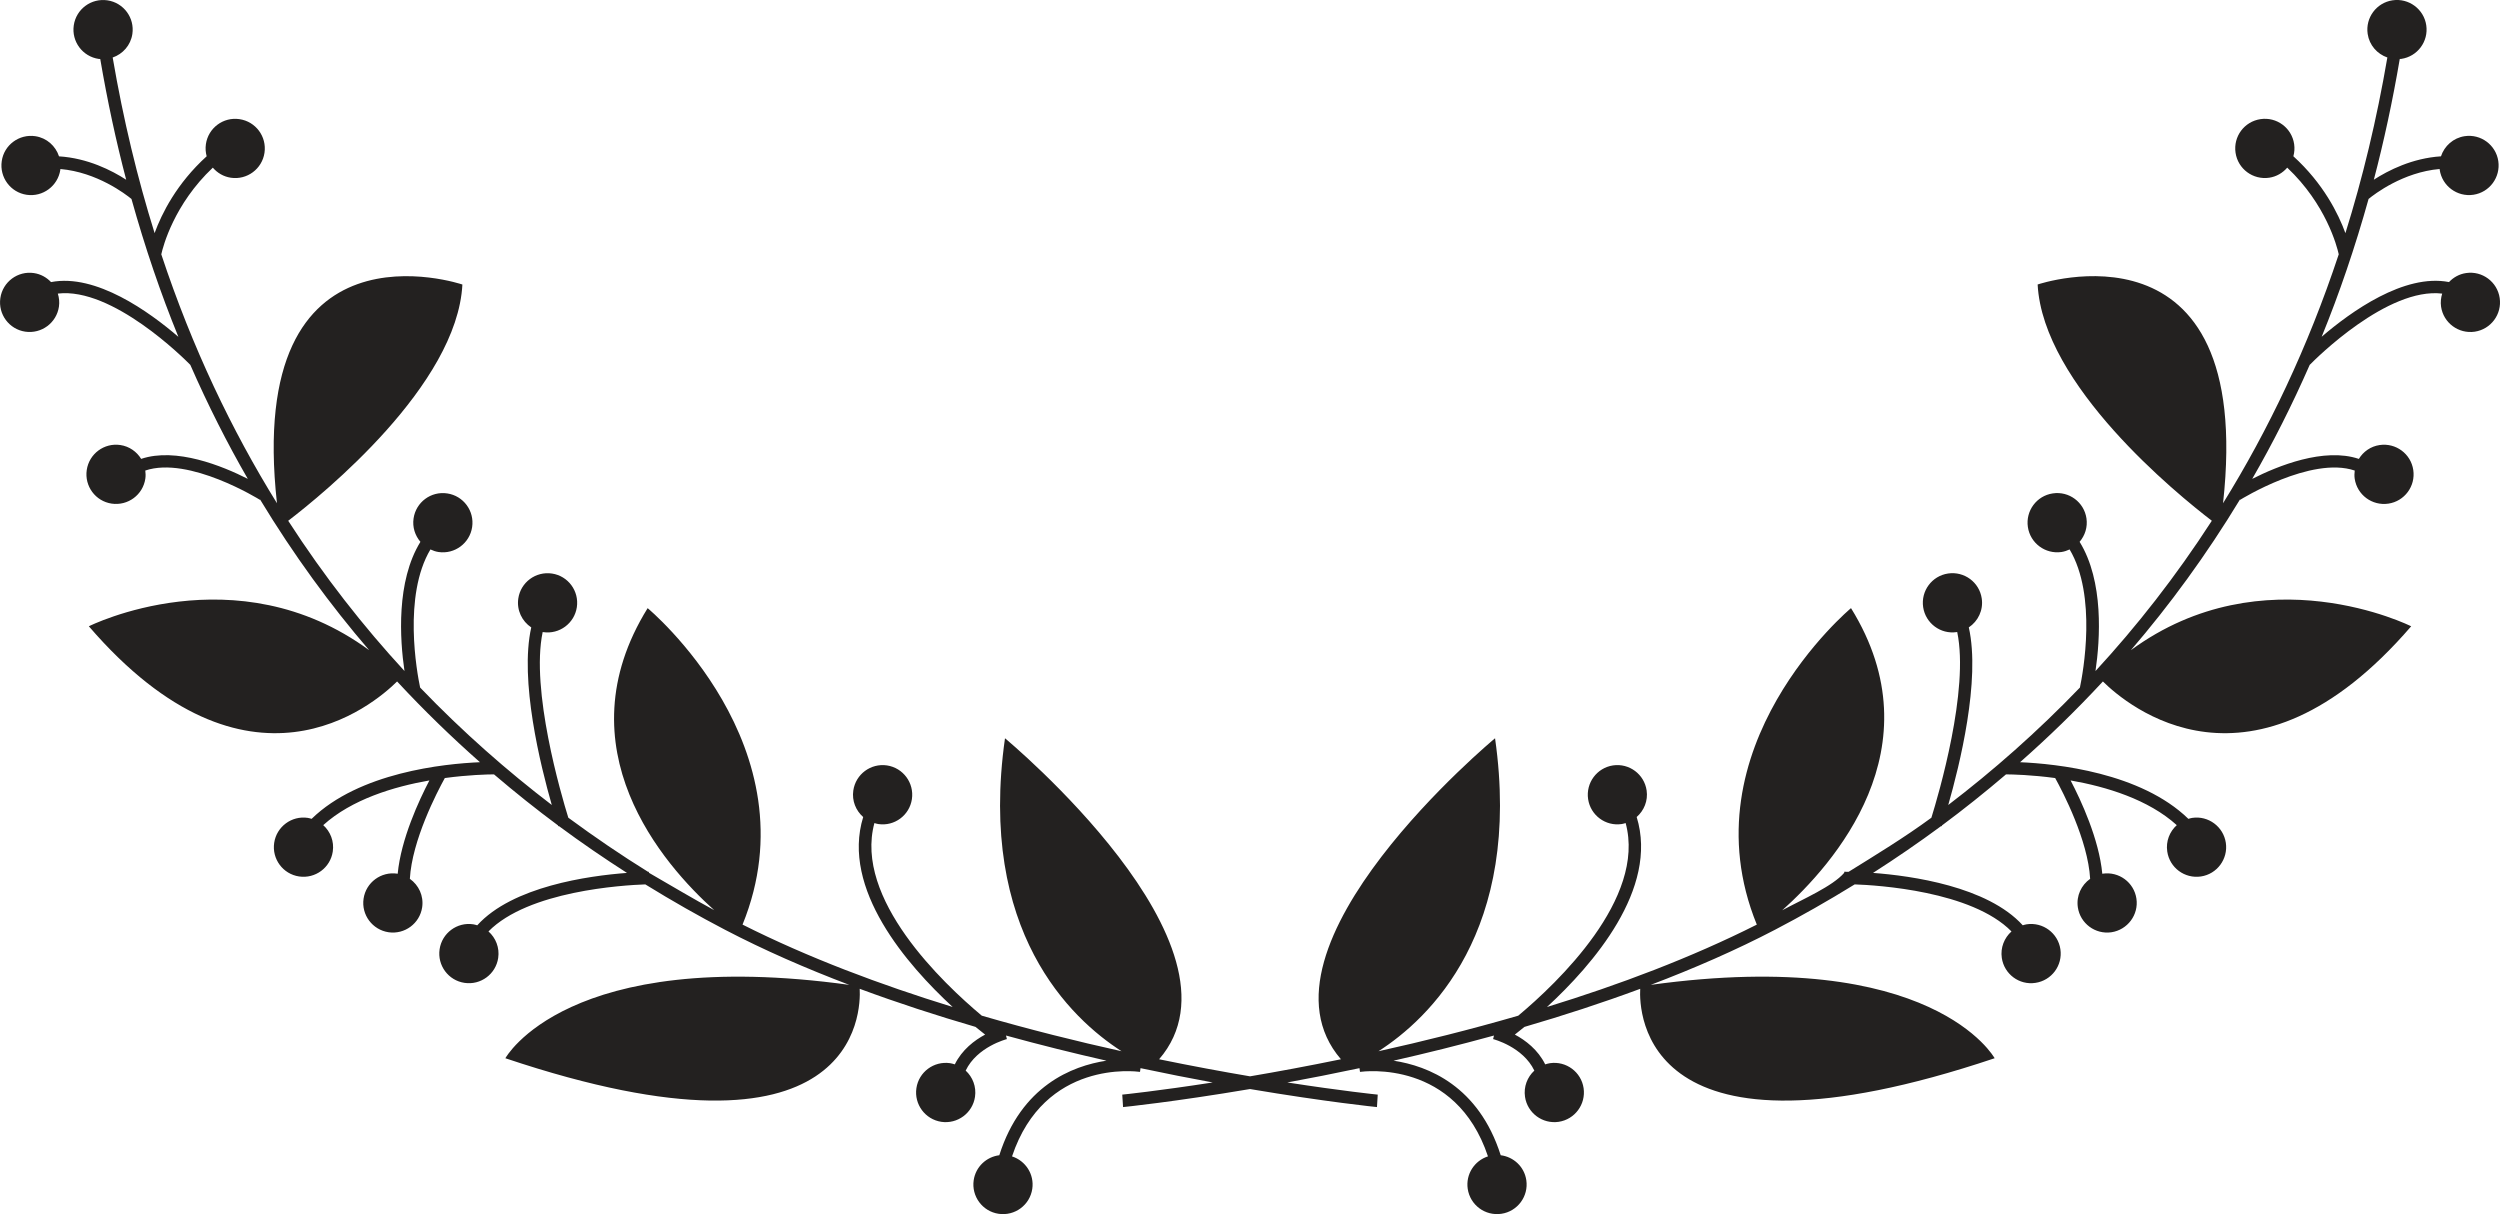 <svg version="1.1" id="图层_1" x="0px" y="0px" width="213.33px" height="103.604px" viewBox="0 0 213.33 103.604" enable-background="new 0 0 213.33 103.604" xml:space="preserve" xmlns="http://www.w3.org/2000/svg" xmlns:xlink="http://www.w3.org/1999/xlink" xmlns:xml="http://www.w3.org/XML/1998/namespace">
  <path fill="#232120" d="M213.304,25.431c-0.205-1.383-1.488-2.335-2.867-2.131c-0.584,0.085-1.084,0.371-1.459,0.769
	c-3.828-0.746-8.379,2.533-10.865,4.667c1.508-3.692,2.846-7.615,4.002-11.758c0.498-0.411,2.939-2.286,6.066-2.557
	c0.004,0.023,0,0.046,0.004,0.069c0.203,1.382,1.496,2.334,2.873,2.13c1.379-0.204,2.33-1.492,2.127-2.874
	c-0.205-1.378-1.488-2.329-2.865-2.126c-0.979,0.146-1.736,0.838-2.027,1.72c-2.441,0.155-4.49,1.195-5.729,1.996
	c0.863-3.288,1.603-6.725,2.213-10.304c0.043-0.004,0.084,0,0.125-0.006c1.387-0.204,2.34-1.488,2.136-2.87s-1.497-2.334-2.874-2.13
	c-1.378,0.204-2.33,1.488-2.126,2.869c0.144,0.967,0.817,1.713,1.68,2.011c-0.911,5.322-2.118,10.313-3.579,14.99
	c-0.604-1.661-1.882-4.236-4.441-6.562c0.091-0.329,0.119-0.68,0.066-1.04c-0.205-1.381-1.488-2.334-2.865-2.129
	c-1.388,0.203-2.34,1.487-2.135,2.869c0.203,1.382,1.487,2.334,2.873,2.131c0.625-0.093,1.155-0.416,1.537-0.86
	c3.307,3.121,4.244,6.708,4.396,7.395c-2.646,7.979-6.021,15.025-9.873,21.242c2.76-24.98-15.821-18.666-15.821-18.666
	c0.451,8.587,11.894,17.885,14.864,20.161c-3.072,4.756-6.42,9.02-9.928,12.824c0.396-2.696,0.725-7.653-1.355-11.026
	c0.457-0.536,0.695-1.252,0.585-2.002c-0.204-1.382-1.487-2.339-2.874-2.13c-1.378,0.203-2.33,1.487-2.126,2.869
	c0.204,1.378,1.487,2.334,2.874,2.131c0.246-0.037,0.473-0.118,0.688-0.219c2.354,3.952,1.147,10.514,0.879,11.787
	c-3.643,3.792-7.431,7.114-11.236,10.021c0.969-3.374,2.77-10.651,1.755-15.156c0.79-0.525,1.253-1.471,1.104-2.467
	c-0.203-1.383-1.487-2.334-2.873-2.131c-1.379,0.205-2.33,1.487-2.127,2.87c0.205,1.378,1.488,2.334,2.865,2.13
	c0.016-0.002,0.027-0.008,0.041-0.01c1.039,4.952-1.591,13.878-2.203,15.85c-2.285,1.682-4.805,3.212-7.059,4.613
	c-0.066-0.001-0.377-0.001-0.377-0.002v0.088c-1,1.156-3.48,2.223-5.293,3.201c4.334-3.88,13.268-13.85,5.87-25.785
	c0,0-14.207,11.847-8.038,27.007c-5.6,2.821-11.762,5.14-17.907,7.03c3.899-3.591,9.547-10.077,7.656-16.213
	c0.627-0.548,0.979-1.387,0.849-2.268c-0.203-1.382-1.484-2.338-2.869-2.135c-1.377,0.209-2.328,1.492-2.125,2.875
	c0.205,1.381,1.489,2.334,2.867,2.129c0.116-0.019,0.227-0.053,0.336-0.085c1.754,6.455-5.832,13.651-9.164,16.438
	c-4.104,1.191-8.146,2.196-11.927,3.034c4.306-2.766,12.29-10.226,9.948-26.707c0,0-21.445,17.793-13.15,27.391
	c-2.811,0.578-5.424,1.061-7.759,1.457c-2.334-0.396-4.948-0.879-7.759-1.457c8.304-9.598-13.15-27.391-13.15-27.391
	c-2.342,16.48,5.643,23.94,9.947,26.706c-3.781-0.837-7.821-1.843-11.927-3.034c-3.331-2.788-10.911-9.981-9.163-16.436
	c0.11,0.032,0.219,0.067,0.335,0.085c1.377,0.205,2.661-0.748,2.865-2.129c0.204-1.383-0.748-2.666-2.126-2.875
	c-1.386-0.203-2.67,0.753-2.874,2.135c-0.131,0.881,0.216,1.72,0.843,2.269c-1.891,6.133,3.738,12.617,7.635,16.209
	c-6.145-1.891-12.334-4.209-17.93-7.03c6.166-15.158-8.098-27.003-8.098-27.003c-7.391,11.925,1.344,21.887,5.683,25.773
	c-1.809-0.977-3.575-2.04-5.575-3.193v-0.084c0,0-0.015,0.001-0.076,0.002c-2.258-1.402-4.515-2.934-6.802-4.617
	c-0.614-1.979-3.226-10.896-2.187-15.845c0.014,0.002,0.032,0.008,0.047,0.01c1.378,0.204,2.665-0.752,2.869-2.13
	c0.204-1.382-0.747-2.665-2.124-2.87c-1.387-0.203-2.669,0.748-2.873,2.131c-0.147,0.997,0.315,1.941,1.106,2.467
	c-1.014,4.503,0.784,11.777,1.753,15.152c-3.807-2.908-7.595-6.229-11.236-10.021c-0.271-1.281-1.474-7.836,0.88-11.786
	c0.218,0.102,0.446,0.185,0.695,0.221c1.378,0.203,2.661-0.753,2.865-2.131c0.204-1.382-0.748-2.666-2.126-2.869
	c-1.386-0.209-2.67,0.748-2.873,2.13c-0.111,0.75,0.128,1.465,0.585,2.001c-2.08,3.37-1.756,8.323-1.361,11.021
	c-3.506-3.803-6.851-8.063-9.922-12.818c2.974-2.277,14.413-11.574,14.864-20.16c0,0-18.581-6.315-15.823,18.663
	c-3.853-6.217-7.228-13.262-9.871-21.24c0.152-0.688,1.091-4.274,4.397-7.396c0.383,0.446,0.914,0.769,1.544,0.861
	c1.378,0.203,2.661-0.749,2.866-2.131c0.203-1.382-0.749-2.666-2.135-2.869c-1.378-0.205-2.661,0.748-2.865,2.129
	c-0.053,0.359-0.024,0.71,0.065,1.04c-2.558,2.321-3.839,4.893-4.443,6.555c-1.459-4.676-2.666-9.664-3.577-14.983
	c0.861-0.297,1.537-1.043,1.68-2.01c0.204-1.381-0.748-2.665-2.126-2.869c-1.386-0.204-2.67,0.748-2.874,2.13
	s0.748,2.666,2.134,2.87c0.042,0.005,0.083,0,0.125,0.005c0.611,3.58,1.35,7.016,2.214,10.304c-1.238-0.801-3.288-1.843-5.732-1.996
	c-0.29-0.882-1.044-1.574-2.022-1.72c-1.378-0.203-2.67,0.748-2.865,2.126c-0.204,1.382,0.748,2.67,2.125,2.874
	c1.378,0.204,2.662-0.748,2.874-2.13c0.003-0.023,0-0.045,0.003-0.069c3.125,0.271,5.568,2.145,6.068,2.556
	c1.156,4.146,2.494,8.069,4.003,11.765c-2.481-2.134-7.04-5.419-10.867-4.673c-0.376-0.397-0.876-0.683-1.46-0.769
	c-1.378-0.204-2.661,0.748-2.865,2.131c-0.204,1.382,0.748,2.665,2.126,2.869c1.386,0.203,2.67-0.753,2.873-2.131
	c0.058-0.389,0.016-0.767-0.095-1.119c4.66-0.557,10.773,5.541,11.306,6.083c1.505,3.436,3.146,6.677,4.905,9.728
	c-2.176-1.105-6.125-2.709-9.1-1.705c-0.378-0.614-1.006-1.069-1.778-1.183c-1.377-0.204-2.661,0.748-2.865,2.13
	s0.748,2.666,2.126,2.87c1.386,0.203,2.67-0.748,2.874-2.132c0.035-0.235,0.024-0.466-0.004-0.691c3.722-1.26,9.72,2.461,9.782,2.5
	l0.016-0.024c2.865,4.734,5.999,9.009,9.305,12.854c-11.365-8.338-23.92-2.04-23.92-2.04c13.627,15.813,24.303,6.692,26.305,4.708
	c2.303,2.483,4.671,4.774,7.07,6.891c-3.088,0.132-10.301,0.877-14.365,4.833c-0.107-0.031-0.215-0.065-0.329-0.083
	c-1.377-0.204-2.661,0.752-2.865,2.13s0.748,2.666,2.126,2.87c1.386,0.204,2.67-0.748,2.874-2.131
	c0.129-0.869-0.204-1.701-0.814-2.249c2.427-2.197,6.017-3.282,9.059-3.815c-0.884,1.69-2.426,5.006-2.706,7.966
	c-0.013-0.002-0.023-0.008-0.036-0.01c-1.378-0.203-2.671,0.748-2.875,2.131c-0.203,1.378,0.749,2.66,2.135,2.869
	c1.377,0.199,2.661-0.752,2.865-2.131c0.145-0.977-0.297-1.896-1.051-2.429c0.188-3.29,2.309-7.373,2.984-8.6
	c2.016-0.271,3.617-0.31,4.196-0.313c1.811,1.545,3.635,3,5.461,4.354c0.01,0.031,0.02,0.062,0.024,0.076l0.054-0.018
	c1.941,1.437,3.883,2.763,5.808,3.997c-3.289,0.246-9.766,1.151-12.776,4.471c-0.113-0.033-0.227-0.068-0.347-0.087
	C39,78.666,37.716,79.623,37.512,81c-0.204,1.383,0.748,2.666,2.126,2.87c1.386,0.208,2.67-0.748,2.874-2.126
	c0.13-0.878-0.21-1.716-0.83-2.264c3.399-3.456,11.46-3.945,13.384-4.013c2.304,1.422,4.579,2.712,6.791,3.866
	c3.353,1.751,6.939,3.313,10.614,4.708c-24.104-3.325-29.347,6.261-29.347,6.261c30.126,10.111,30.342-4,30.236-5.926
	c3.267,1.212,6.591,2.291,9.881,3.25c0.32,0.264,0.599,0.484,0.822,0.658c-0.905,0.484-1.967,1.286-2.588,2.541
	c-0.13-0.042-0.263-0.081-0.402-0.102c-1.386-0.2-2.67,0.753-2.874,2.13c-0.204,1.382,0.748,2.666,2.126,2.875
	c1.386,0.203,2.67-0.754,2.874-2.131c0.128-0.864-0.197-1.691-0.796-2.24c0.973-2.034,3.487-2.681,3.517-2.688l-0.075-0.305
	c2.935,0.807,5.813,1.521,8.571,2.146c-2.95,0.449-7.264,2.155-9.143,8.069c-1.096,0.137-2.015,0.979-2.185,2.128
	c-0.204,1.377,0.748,2.665,2.126,2.869c1.386,0.204,2.67-0.748,2.873-2.13c0.185-1.24-0.574-2.396-1.728-2.768
	c2.762-8.265,10.565-7.26,10.92-7.212l0.044-0.318c2.167,0.46,4.232,0.866,6.16,1.22c-4.696,0.729-7.657,1.034-7.718,1.038
	l0.068,1.063c0.076-0.005,4.354-0.443,10.832-1.539c6.479,1.095,10.758,1.533,10.834,1.539l0.066-1.063
	c-0.061-0.004-3.021-0.309-7.717-1.038c1.926-0.354,3.992-0.76,6.159-1.22l0.044,0.318c0.355-0.048,8.159-1.053,10.92,7.21
	c-1.158,0.372-1.91,1.527-1.728,2.769c0.204,1.382,1.487,2.334,2.874,2.13c1.378-0.204,2.33-1.492,2.126-2.869
	c-0.17-1.149-1.089-1.99-2.185-2.127c-1.881-5.916-6.194-7.621-9.146-8.069c2.758-0.625,5.637-1.339,8.57-2.146l-0.072,0.305
	c0.029,0.007,2.545,0.654,3.518,2.689c-0.6,0.549-0.924,1.376-0.796,2.239c0.204,1.377,1.487,2.334,2.874,2.131
	c1.377-0.209,2.329-1.493,2.126-2.875c-0.204-1.377-1.487-2.33-2.866-2.13c-0.143,0.021-0.276,0.06-0.41,0.103
	c-0.621-1.256-1.686-2.059-2.592-2.543c0.223-0.173,0.502-0.394,0.82-0.656c3.289-0.959,6.611-2.037,9.878-3.249
	c-0.104,1.935,0.128,16.032,30.245,5.924c0,0-5.242-9.584-29.346-6.262c3.674-1.396,7.261-2.956,10.613-4.707
	c2.211-1.154,4.486-2.444,6.791-3.866c1.924,0.067,9.986,0.558,13.379,4.015c-0.615,0.548-0.955,1.386-0.826,2.263
	c0.205,1.378,1.488,2.334,2.865,2.126c1.387-0.204,2.338-1.487,2.135-2.87c-0.204-1.377-1.487-2.334-2.875-2.129
	c-0.117,0.018-0.228,0.053-0.338,0.085c-3.012-3.318-9.486-4.224-12.775-4.47c1.926-1.233,3.867-2.561,5.809-3.996l0.053,0.017
	c0.006-0.015,0.016-0.044,0.024-0.075c1.826-1.354,3.651-2.809,5.462-4.354c0.578,0.004,2.18,0.042,4.195,0.313
	c0.677,1.227,2.798,5.31,2.984,8.6c-0.754,0.532-1.195,1.452-1.051,2.429c0.203,1.379,1.487,2.33,2.865,2.131
	c1.377-0.209,2.338-1.491,2.135-2.869c-0.205-1.383-1.488-2.334-2.875-2.131c-0.013,0.002-0.023,0.008-0.037,0.01
	c-0.279-2.96-1.821-6.275-2.705-7.966c3.043,0.533,6.633,1.618,9.06,3.815c-0.61,0.548-0.942,1.38-0.813,2.249
	c0.203,1.383,1.486,2.335,2.873,2.131c1.377-0.204,2.33-1.492,2.127-2.87c-0.205-1.378-1.488-2.334-2.867-2.13
	c-0.114,0.018-0.223,0.052-0.33,0.083c-4.067-3.956-11.276-4.7-14.363-4.833c2.4-2.116,4.768-4.406,7.07-6.891
	c2.003,1.985,12.679,11.104,26.306-4.708c0,0-12.554-6.298-23.92,2.04c3.306-3.846,6.438-8.12,9.306-12.854l0.016,0.025
	c0.063-0.039,6.061-3.759,9.781-2.5c-0.027,0.226-0.039,0.456-0.004,0.691c0.205,1.384,1.488,2.336,2.875,2.132
	c1.377-0.204,2.33-1.488,2.125-2.87c-0.203-1.382-1.488-2.334-2.873-2.13c-0.769,0.113-1.395,0.568-1.771,1.183
	c-2.975-1.004-6.924,0.6-9.1,1.705c1.759-3.051,3.399-6.292,4.906-9.729c0.535-0.545,6.646-6.639,11.305-6.082
	c-0.109,0.353-0.152,0.729-0.096,1.119c0.204,1.378,1.488,2.334,2.875,2.131C212.556,28.096,213.507,26.813,213.304,25.431z" class="color c1"/>
</svg>